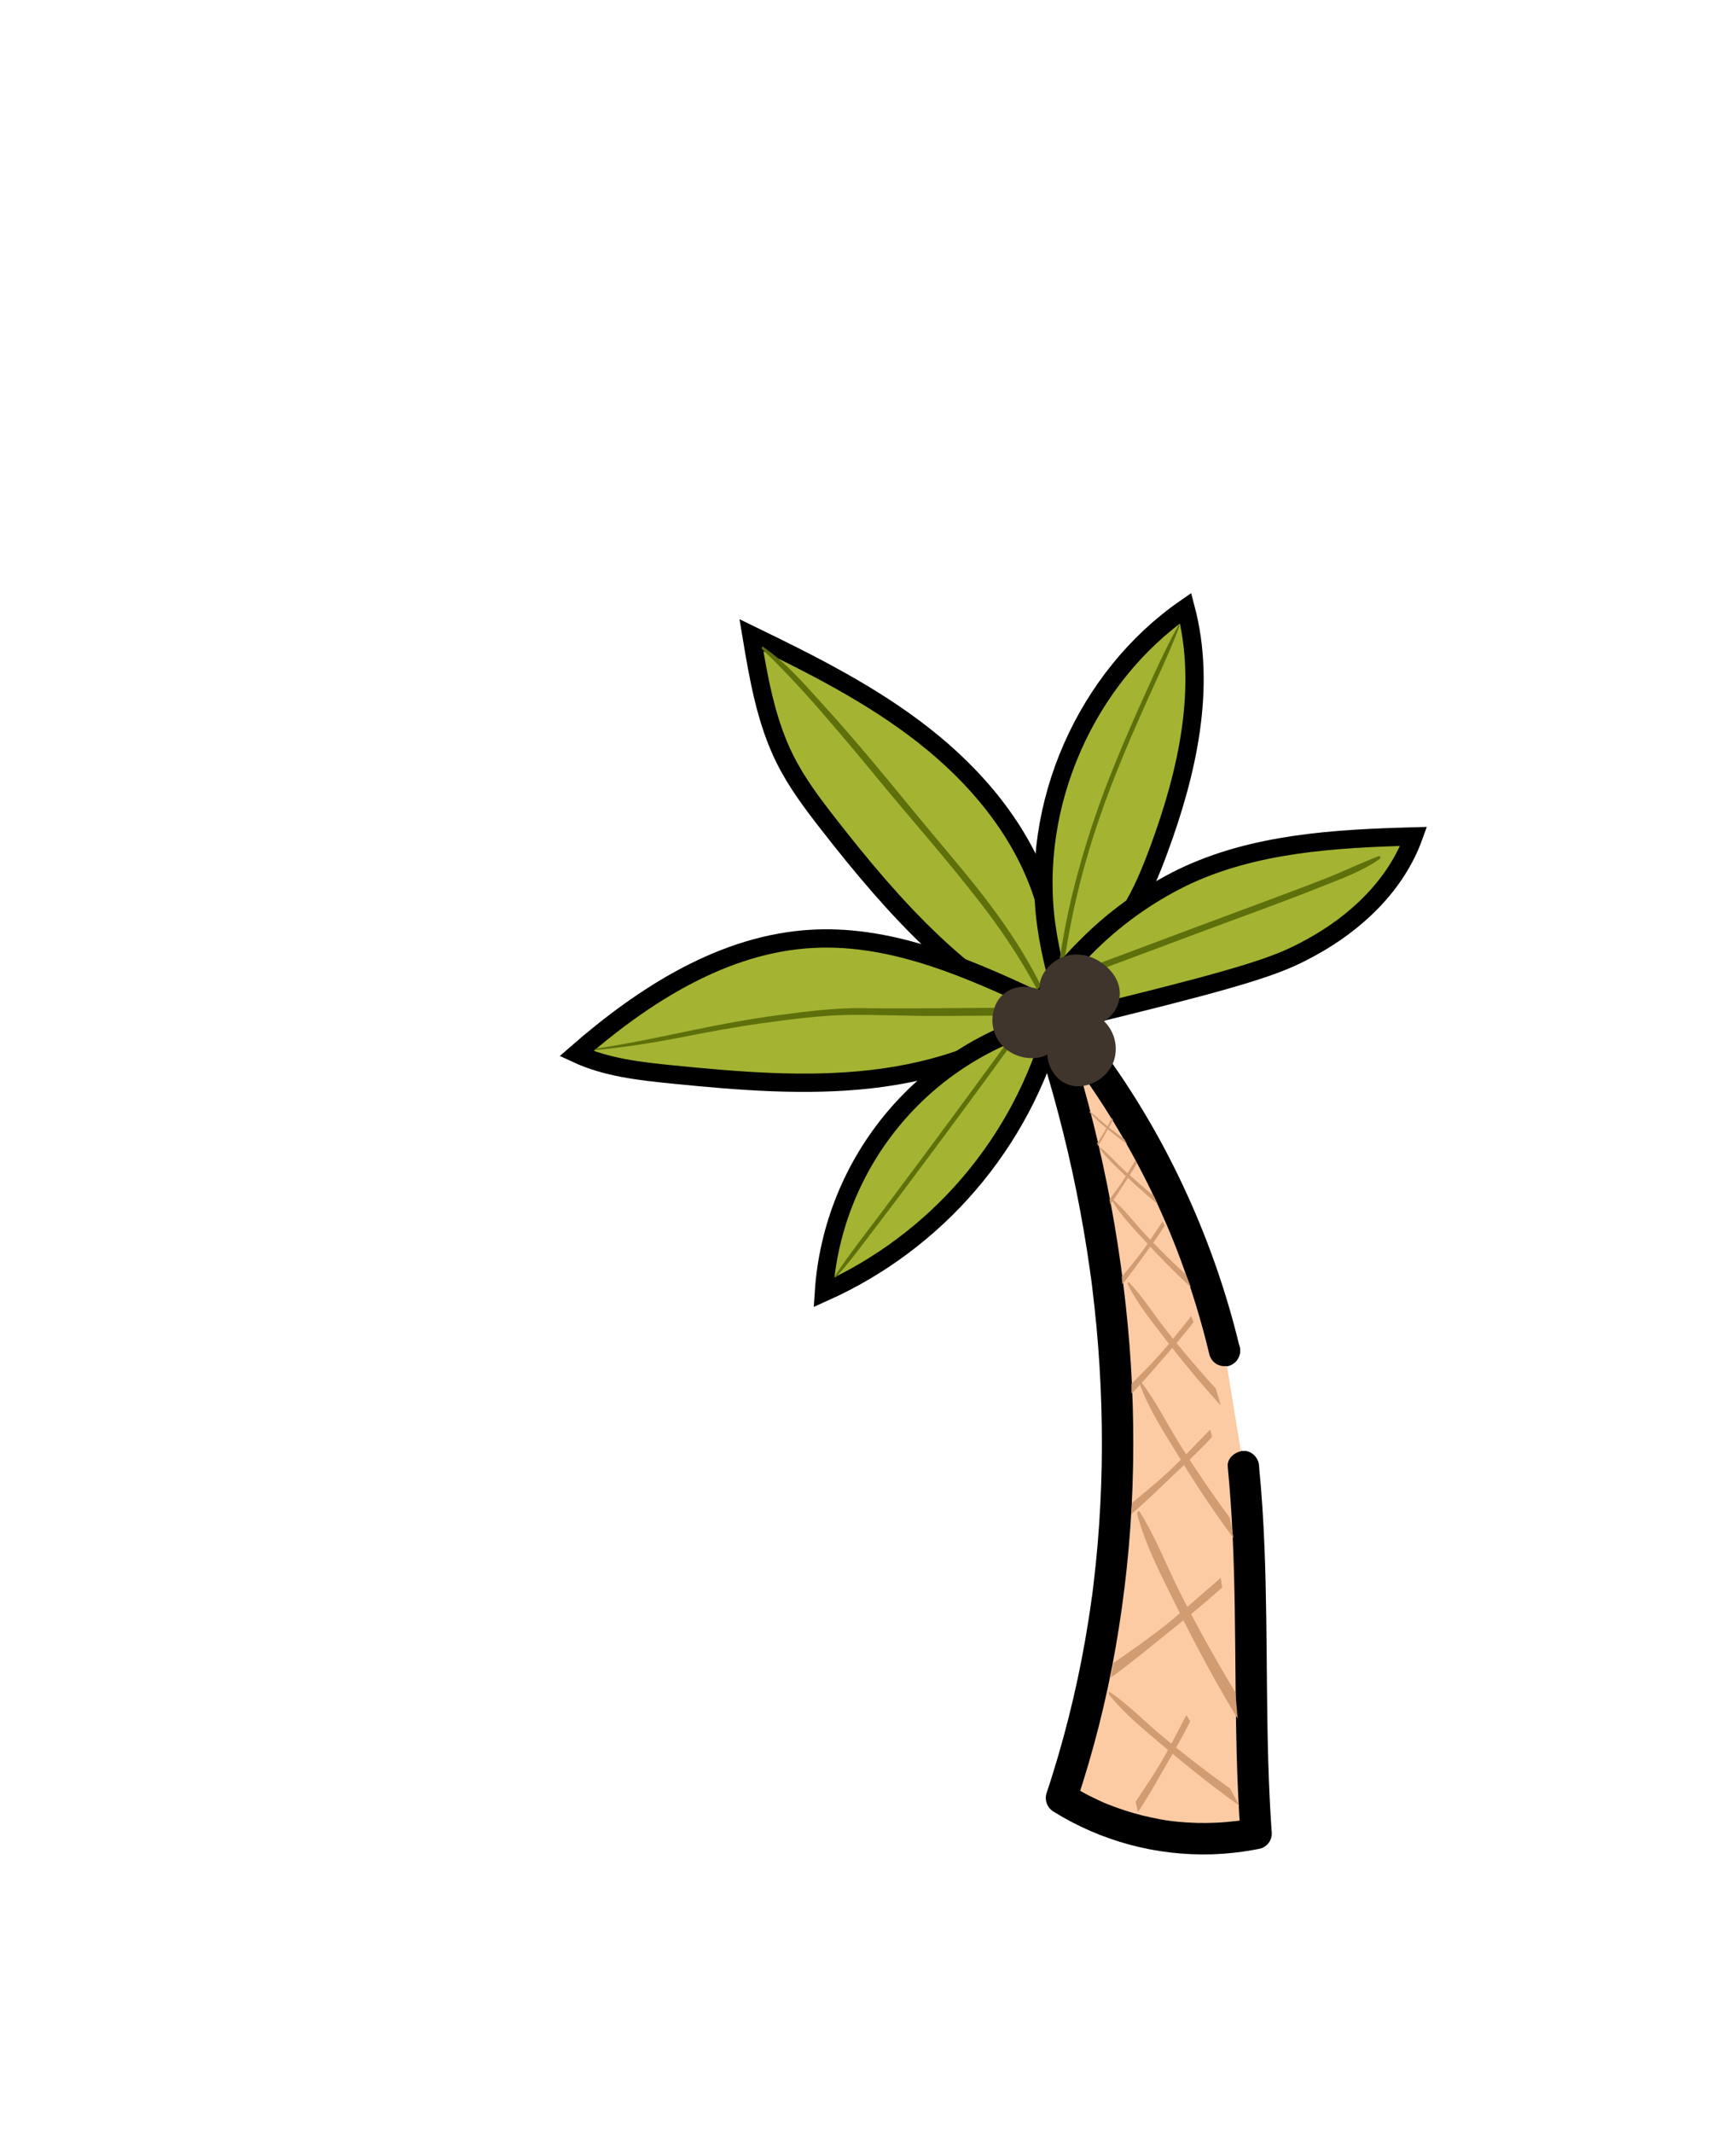 <svg width="92" height="113" viewBox="0 0 92 113" fill="none" xmlns="http://www.w3.org/2000/svg">
<g filter="url(#filter0_ddddd_13849_50584)">
<path d="M20.683 49.422L20.683 49.422C19.696 48.963 19.102 48.353 18.931 47.596C18.763 46.86 19.032 46.133 19.42 45.514C20.193 44.28 21.649 43.142 22.482 42.527L22.483 42.527C25.845 40.053 29.749 38.064 34.033 37.762C32.938 36.398 31.41 34.365 30.184 32.177C29.441 30.848 28.798 29.445 28.436 28.087C28.075 26.732 27.98 25.378 28.386 24.177L28.86 24.337L28.386 24.177C28.673 23.325 29.171 22.726 29.851 22.388C30.516 22.057 31.296 22.006 32.104 22.12C33.71 22.348 35.611 23.259 37.443 24.382C40.587 26.308 43.71 28.975 45.117 30.369C45.553 29.367 46.25 28.115 47.083 26.854C48.145 25.247 49.455 23.583 50.783 22.367C51.446 21.76 52.129 21.25 52.802 20.917C53.472 20.587 54.175 20.412 54.851 20.545C55.547 20.681 56.126 21.125 56.567 21.852C57.001 22.567 57.312 23.571 57.497 24.891M20.683 49.422L45.495 30.757C47.366 26.246 55.611 15.082 57.002 24.961C57.401 27.79 56.91 30.769 56.133 33.521C56.31 33.474 56.496 33.428 56.69 33.384M20.683 49.422C22.806 50.409 25.385 50.89 27.964 51.109C30.208 51.3 32.478 51.294 34.486 51.24M20.683 49.422L34.486 51.24M57.497 24.891L57.004 24.961L57.497 24.891C57.497 24.891 57.497 24.891 57.497 24.891ZM57.497 24.891C57.897 27.722 57.432 30.673 56.69 33.384M56.69 33.384C57.949 33.095 59.529 32.869 60.962 32.703C62.717 32.499 64.292 32.381 64.858 32.354M56.69 33.384C56.639 33.568 56.588 33.752 56.535 33.934C59.257 33.264 63.947 32.895 64.915 32.852M64.858 32.354L22.779 42.929C21.102 44.168 17.257 47.277 20.893 48.969C24.806 50.788 30.423 50.861 34.764 50.732C34.675 50.886 34.582 51.056 34.486 51.24M64.858 32.354C64.87 32.354 64.881 32.353 64.893 32.353L64.915 32.852M64.858 32.354C64.846 32.356 64.835 32.358 64.823 32.361L64.915 32.852M64.915 32.852C70.846 31.752 67.814 38.385 65.638 40.584C63.36 42.886 60.342 44.233 57.289 45.166M57.289 45.166C56.853 45.3 56.37 45.394 55.887 45.489C54.264 45.806 52.63 46.125 52.697 47.949M57.289 45.166L57.435 45.645C57.435 45.644 57.435 45.644 57.435 45.644L57.289 45.166ZM52.697 47.949C52.747 49.273 53.902 51.094 54.998 52.822C55.707 53.939 56.391 55.017 56.735 55.897M52.697 47.949L53.197 47.93C53.197 47.93 53.197 47.93 53.197 47.93L52.697 47.949ZM56.735 55.897C57.56 57.994 58.226 60.15 58.728 62.346C59.967 67.826 60.036 73.436 60.104 79.029C60.107 79.262 60.11 79.495 60.113 79.728C60.12 80.345 60.217 81.222 60.325 82.204C60.591 84.626 60.928 87.685 60.172 89.057M56.735 55.897L57.2 55.714C57.201 55.714 57.201 55.714 57.201 55.715C58.034 57.834 58.708 60.014 59.216 62.234L59.216 62.236C60.467 67.769 60.536 73.426 60.604 79.006C60.607 79.245 60.61 79.483 60.613 79.721V79.722C60.619 80.228 60.689 80.934 60.779 81.764C60.793 81.889 60.807 82.017 60.822 82.148C60.901 82.868 60.987 83.653 61.049 84.433C61.122 85.354 61.162 86.285 61.114 87.116C61.066 87.935 60.931 88.716 60.61 89.299M56.735 55.897L60.61 89.299M60.172 89.057C58.705 91.723 53.777 90.943 51.237 90.328M60.172 89.057L60.61 89.299M60.172 89.057L60.61 89.298C60.61 89.299 60.61 89.299 60.61 89.299M51.237 90.328C49.569 89.925 46.755 89.186 45.823 87.637C45.035 86.325 45.353 85.325 45.728 84.147C45.842 83.789 45.961 83.414 46.056 83.01C46.155 82.588 46.256 82.168 46.356 81.748C46.787 79.954 47.213 78.174 47.493 76.338C48.651 68.723 48.261 60.901 46.634 53.381C46.506 53.571 46.376 53.758 46.242 53.943M51.237 90.328L51.12 90.814C50.284 90.612 49.13 90.319 48.062 89.874C47.012 89.436 45.947 88.813 45.395 87.895L45.395 87.895C44.808 86.919 44.755 86.069 44.91 85.241C44.984 84.843 45.106 84.452 45.227 84.073L45.25 83.999C45.365 83.638 45.479 83.281 45.569 82.895L45.569 82.895C45.669 82.468 45.771 82.045 45.872 81.623C46.302 79.831 46.722 78.076 46.998 76.263C48.123 68.868 47.776 61.269 46.242 53.943M51.237 90.328L34.486 51.24M46.242 53.943C46.196 53.721 46.148 53.499 46.1 53.278C45.34 54.381 44.486 55.416 43.546 56.373C41.679 58.303 38.958 60.913 36.264 61.526C30.228 62.899 33.324 54.397 35.062 51.223C34.872 51.229 34.68 51.235 34.486 51.24M46.242 53.943C45.536 54.928 44.754 55.856 43.904 56.722C42.967 57.691 41.8 58.846 40.522 59.838C39.248 60.827 37.826 61.684 36.375 62.014L36.375 62.014C34.678 62.4 33.461 62.085 32.783 61.105C32.156 60.199 32.117 58.881 32.306 57.58C32.625 55.367 33.663 52.81 34.486 51.24" fill="white" stroke="white"/>
<path d="M56.262 63.34C56.426 63.34 56.587 63.291 56.723 63.2C56.86 63.109 56.966 62.979 57.029 62.827C57.092 62.676 57.108 62.509 57.076 62.347C57.044 62.186 56.965 62.038 56.849 61.922C56.733 61.806 56.585 61.727 56.424 61.695C56.263 61.663 56.096 61.679 55.944 61.742C55.792 61.805 55.663 61.911 55.571 62.048C55.48 62.185 55.431 62.345 55.431 62.51C55.434 62.729 55.522 62.939 55.677 63.094C55.833 63.249 56.042 63.337 56.262 63.34Z" fill="black"/>
<path d="M57.266 69.478C57.43 69.478 57.59 69.429 57.727 69.338C57.863 69.246 57.97 69.117 58.033 68.965C58.096 68.813 58.112 68.646 58.08 68.485C58.048 68.324 57.969 68.176 57.853 68.06C57.737 67.944 57.589 67.865 57.428 67.832C57.266 67.8 57.099 67.817 56.948 67.88C56.796 67.943 56.666 68.049 56.575 68.186C56.484 68.322 56.435 68.483 56.435 68.647C56.437 68.867 56.525 69.077 56.681 69.232C56.836 69.387 57.046 69.475 57.266 69.478Z" fill="black"/>
<path d="M56.262 62.51C54.59 55.492 51.191 49.003 46.372 43.634C51.252 57.248 52.209 72.493 47.617 86.201C50.692 88.122 54.385 88.794 57.94 88.078C57.469 81.613 57.902 75.073 57.265 68.642" fill="#FCCBA4"/>
<path d="M57.062 62.288C56.391 59.496 55.45 56.775 54.253 54.164C53.085 51.602 51.67 49.16 50.029 46.872C49.076 45.544 48.051 44.27 46.959 43.054C46.828 42.926 46.659 42.843 46.477 42.82C46.296 42.796 46.111 42.833 45.952 42.924C45.659 43.114 45.444 43.51 45.572 43.863C46.52 46.51 47.316 49.21 47.957 51.949C48.281 53.334 48.562 54.726 48.802 56.127C48.92 56.813 49.028 57.502 49.125 58.192L49.158 58.432C49.158 58.484 49.173 58.538 49.18 58.591C49.18 58.575 49.165 58.47 49.18 58.57L49.247 59.088C49.291 59.446 49.333 59.806 49.371 60.165C49.677 62.957 49.805 65.765 49.756 68.574C49.729 69.974 49.657 71.371 49.54 72.767C49.479 73.471 49.407 74.173 49.323 74.873C49.305 75.033 49.284 75.192 49.265 75.35L49.227 75.626C49.227 75.611 49.244 75.506 49.227 75.604L49.206 75.762C49.158 76.105 49.108 76.454 49.054 76.789C48.62 79.567 47.98 82.31 47.141 84.993C47.037 85.326 46.931 85.655 46.82 85.985C46.774 86.161 46.786 86.348 46.855 86.517C46.924 86.687 47.045 86.829 47.202 86.923C49.715 88.486 52.634 89.273 55.592 89.185C56.455 89.156 57.315 89.056 58.161 88.883C58.336 88.835 58.491 88.73 58.601 88.585C58.711 88.44 58.77 88.263 58.77 88.082C58.406 83.035 58.586 77.977 58.383 72.919C58.326 71.492 58.236 70.067 58.096 68.646C58.054 68.215 57.744 67.794 57.266 67.815C56.85 67.833 56.391 68.182 56.435 68.646C56.931 73.68 56.778 78.742 56.908 83.792C56.946 85.223 57.007 86.653 57.109 88.083L57.719 87.282C57.56 87.315 57.4 87.345 57.239 87.372L56.979 87.413H56.942C57.037 87.399 56.882 87.421 56.865 87.423C56.517 87.466 56.167 87.496 55.818 87.511C55.142 87.543 54.465 87.526 53.791 87.46C53.629 87.445 53.467 87.427 53.305 87.405C53.466 87.426 53.243 87.394 53.192 87.387L52.931 87.344C52.587 87.283 52.239 87.206 51.903 87.125C51.247 86.96 50.604 86.748 49.977 86.493C49.968 86.493 49.853 86.441 49.937 86.477L49.829 86.43L49.59 86.321C49.42 86.242 49.251 86.16 49.083 86.075C48.728 85.89 48.381 85.691 48.041 85.478L48.422 86.415C49.318 83.734 50.012 80.99 50.498 78.205C50.992 75.375 51.29 72.514 51.391 69.642C51.489 66.81 51.404 63.974 51.138 61.153C50.867 58.276 50.425 55.418 49.811 52.594C49.209 49.818 48.444 47.08 47.523 44.393C47.41 44.063 47.295 43.735 47.179 43.409L45.794 44.217C46.262 44.737 46.718 45.269 47.161 45.812C47.382 46.083 47.6 46.357 47.814 46.634L47.867 46.703L48.026 46.913C48.131 47.052 48.235 47.19 48.339 47.329C49.161 48.447 49.927 49.604 50.636 50.799C51.346 51.994 52.003 53.23 52.608 54.507C52.746 54.813 52.884 55.119 53.023 55.429C53.093 55.588 53.161 55.749 53.232 55.91L53.293 56.048C53.254 55.957 53.315 56.102 53.323 56.123L53.381 56.261C53.649 56.907 53.9 57.56 54.134 58.221C54.658 59.694 55.102 61.194 55.465 62.714C55.494 62.819 55.543 62.918 55.61 63.004C55.677 63.09 55.76 63.162 55.855 63.216C55.95 63.27 56.055 63.304 56.163 63.318C56.271 63.331 56.381 63.323 56.486 63.294C56.696 63.232 56.874 63.091 56.982 62.9C57.09 62.71 57.12 62.485 57.066 62.273L57.062 62.288Z" fill="black"/>
<path d="M47.648 45.109C47.516 42.796 47.333 40.457 46.601 38.267C45.47 34.885 43.083 32.061 40.306 29.887C37.529 27.712 34.353 26.124 31.193 24.591C31.57 26.847 31.959 29.142 32.978 31.177C33.599 32.416 34.438 33.53 35.286 34.615C38.737 39.045 42.623 43.411 47.745 45.599L47.648 45.109Z" fill="#A4B332" stroke="black" stroke-width="0.969" stroke-miterlimit="10"/>
<path d="M54.205 23.157C48.903 26.826 45.933 33.599 46.823 39.986C47.048 41.607 47.501 43.188 47.951 44.762L48.062 44.742C48.52 43.679 48.981 42.611 49.602 41.635C50.112 40.835 50.725 40.104 51.232 39.303C51.889 38.26 52.357 37.113 52.785 35.958C54.296 31.861 55.321 27.37 54.205 23.157Z" fill="#A4B332" stroke="black" stroke-width="0.969" stroke-miterlimit="10"/>
<path d="M53.828 24.058C53.171 25.233 52.617 26.465 52.064 27.691C51.538 28.854 51.024 30.021 50.541 31.203C49.59 33.488 48.812 35.842 48.215 38.243C47.865 39.709 47.593 41.192 47.399 42.687C47.373 42.893 47.622 43.011 47.654 42.76C47.979 40.194 48.54 37.663 49.33 35.199C50.086 32.837 51.049 30.547 52.062 28.285C52.681 26.901 53.343 25.536 53.876 24.117C53.887 24.085 53.855 24.011 53.827 24.061L53.828 24.058Z" fill="#5E700B"/>
<path d="M31.754 25.321C32.76 26.29 33.692 27.275 34.615 28.326C35.716 29.586 36.795 30.863 37.853 32.155C39.778 34.499 41.815 36.771 43.645 39.192C44.685 40.562 45.614 42.013 46.423 43.532C46.52 43.714 46.668 43.439 46.607 43.314C45.304 40.616 43.456 38.287 41.532 36.011C39.388 33.475 37.337 30.849 35.101 28.398C34.072 27.268 33.073 26.075 31.804 25.204C31.751 25.17 31.722 25.293 31.754 25.323V25.321Z" fill="#5E700B"/>
<path d="M46.907 44.218C42.966 42.359 38.822 40.457 34.47 40.677C29.737 40.916 25.491 43.646 21.919 46.761C23.504 47.498 25.28 47.694 27.02 47.868C30.523 48.217 34.062 48.514 37.56 48.113C41.057 47.712 44.551 46.56 47.249 44.3L46.907 44.218Z" fill="#A4B332" stroke="black" stroke-width="0.969" stroke-miterlimit="10"/>
<path d="M32.621 44.725C31.051 44.93 29.497 45.225 27.946 45.547C26.285 45.893 24.613 46.249 22.933 46.502C22.904 46.502 22.899 46.576 22.933 46.573C24.432 46.434 25.898 46.205 27.376 45.917C28.854 45.629 30.316 45.349 31.799 45.146C33.321 44.937 34.887 44.73 36.42 44.711C38.004 44.696 39.589 44.776 41.174 44.767C42.85 44.755 44.525 44.742 46.2 44.767C46.221 44.766 46.242 44.761 46.261 44.753C45.984 44.614 45.718 44.476 45.444 44.331C42.638 44.331 39.833 44.391 37.025 44.353C35.557 44.336 34.073 44.534 32.621 44.725Z" fill="#5E700B"/>
<path d="M47.372 44.889C44.029 45.664 41.024 47.495 38.802 50.11C36.58 52.726 35.258 55.987 35.033 59.411C37.99 58.087 40.617 56.124 42.726 53.664C44.835 51.204 46.373 48.307 47.23 45.183C47.277 45.085 47.323 44.988 47.372 44.889Z" fill="#A4B332" stroke="black" stroke-width="0.969" stroke-miterlimit="10"/>
<path d="M35.677 58.605C36.488 57.7 37.208 56.709 37.946 55.744C38.684 54.779 39.428 53.785 40.16 52.803C41.646 50.815 43.12 48.818 44.58 46.813C45.403 45.686 46.219 44.556 47.03 43.422C47.105 43.316 47.022 43.031 46.913 43.184C44.009 47.209 41.066 51.206 38.086 55.176C37.255 56.284 36.389 57.376 35.627 58.535C35.605 58.566 35.627 58.652 35.674 58.605H35.677Z" fill="#5E700B"/>
<path d="M45.148 45.944C45.165 45.913 45.183 45.883 45.2 45.851L45.061 45.904L45.148 45.944Z" fill="#A4B332" stroke="black" stroke-width="0.969" stroke-miterlimit="10"/>
<path d="M54.026 37.435C52.113 38.375 50.373 39.632 48.878 41.152C47.577 42.454 46.463 43.931 45.569 45.541C47.397 45.126 49.954 44.518 53.007 43.742C58.346 42.381 59.513 41.864 60.805 41.161C63.222 39.853 65.356 37.839 66.288 35.254C62.105 35.366 57.793 35.615 54.026 37.435Z" fill="#A4B332" stroke="black" stroke-width="0.969" stroke-miterlimit="10"/>
<path d="M64.443 36.297C63.507 36.65 62.603 37.093 61.674 37.46C60.671 37.856 59.662 38.234 58.65 38.609C56.168 39.526 53.691 40.461 51.211 41.387L46.737 43.048C46.599 43.101 46.7 43.425 46.84 43.373C49.489 42.385 52.137 41.395 54.783 40.404C56.991 39.574 59.213 38.793 61.406 37.913C62.448 37.497 63.587 37.094 64.505 36.435C64.551 36.402 64.505 36.271 64.445 36.297H64.443Z" fill="#5E700B"/>
<path d="M49.953 50.989C49.995 50.917 50.037 50.844 50.08 50.769C50.296 50.949 50.515 51.125 50.737 51.294C50.858 51.385 50.978 51.474 51.1 51.561C51.053 51.474 51.006 51.385 50.962 51.298L50.804 51.183C50.578 51.018 50.357 50.849 50.139 50.674C50.214 50.535 50.288 50.408 50.354 50.271L50.296 50.178C50.218 50.324 50.144 50.469 50.068 50.614L49.929 50.506C49.662 50.283 49.41 50.023 49.122 49.827C49.105 49.814 49.101 49.853 49.108 49.861C49.354 50.146 49.627 50.406 49.922 50.638L50.009 50.711C49.971 50.782 49.932 50.849 49.89 50.922C49.774 51.118 49.644 51.308 49.517 51.5C49.528 51.553 49.54 51.607 49.551 51.661C49.701 51.441 49.829 51.208 49.953 50.989Z" fill="#D19C72"/>
<path d="M53.072 84.628C53.218 84.375 53.367 84.12 53.516 83.862C54.262 84.486 55.022 85.094 55.797 85.684C56.212 86 56.631 86.309 57.055 86.612C56.893 86.306 56.727 86 56.559 85.695C56.377 85.564 56.193 85.434 56.006 85.299C55.222 84.727 54.453 84.137 53.7 83.529C53.96 83.071 54.213 82.606 54.447 82.132L54.242 81.81C53.974 82.312 53.716 82.822 53.449 83.324C53.297 83.2 53.143 83.076 52.991 82.949C52.062 82.177 51.191 81.271 50.191 80.588C50.132 80.549 50.114 80.679 50.139 80.711C50.932 81.721 51.993 82.571 52.966 83.403C53.066 83.489 53.168 83.573 53.269 83.659C53.131 83.906 52.999 84.149 52.854 84.39C52.447 85.072 51.996 85.733 51.553 86.397C51.594 86.582 51.636 86.768 51.676 86.951C52.187 86.194 52.635 85.385 53.072 84.628Z" fill="#D19C72"/>
<path d="M50.922 53.694L51.148 53.349C51.478 53.661 51.814 53.965 52.158 54.26C52.342 54.42 52.527 54.575 52.711 54.727C52.643 54.58 52.573 54.432 52.506 54.286L52.261 54.087C51.914 53.799 51.574 53.503 51.241 53.199C51.38 52.992 51.506 52.783 51.626 52.566L51.54 52.411C51.402 52.638 51.263 52.869 51.125 53.103L50.923 52.916C50.508 52.53 50.133 52.086 49.688 51.738C49.662 51.719 49.649 51.778 49.66 51.795C50.001 52.288 50.47 52.713 50.898 53.127L51.036 53.254C50.968 53.366 50.898 53.477 50.826 53.585C50.618 53.892 50.39 54.188 50.166 54.486C50.181 54.574 50.195 54.662 50.209 54.75C50.47 54.401 50.701 54.036 50.922 53.694Z" fill="#D19C72"/>
<path d="M51.974 57.486L52.332 56.995C52.782 57.479 53.244 57.953 53.716 58.415C53.969 58.661 54.227 58.904 54.486 59.145C54.402 58.921 54.316 58.699 54.227 58.479L53.891 58.166C53.412 57.716 52.944 57.255 52.487 56.782C52.697 56.487 52.902 56.186 53.1 55.879L52.989 55.642C52.769 55.968 52.555 56.297 52.335 56.622L52.058 56.332C51.496 55.731 50.982 55.046 50.368 54.503C50.333 54.471 50.311 54.56 50.325 54.583C50.775 55.335 51.418 55.997 52.004 56.64L52.187 56.838C52.077 56.998 51.967 57.155 51.85 57.309C51.524 57.748 51.166 58.166 50.815 58.588C50.829 58.718 50.841 58.85 50.854 58.98C51.252 58.497 51.614 57.976 51.974 57.486Z" fill="#D19C72"/>
<path d="M52.972 62.959C53.145 62.762 53.32 62.561 53.495 62.357C54.029 63.04 54.579 63.71 55.143 64.366C55.446 64.718 55.754 65.064 56.068 65.405C55.982 65.106 55.894 64.806 55.804 64.508C55.665 64.36 55.534 64.212 55.4 64.063C54.825 63.417 54.266 62.761 53.722 62.096C54.031 61.734 54.336 61.365 54.624 60.988C54.584 60.882 54.545 60.774 54.505 60.667C54.181 61.066 53.864 61.473 53.536 61.873C53.426 61.734 53.315 61.596 53.207 61.458C52.541 60.612 51.947 59.658 51.205 58.882C51.162 58.836 51.124 58.948 51.139 58.981C51.643 60.014 52.41 60.95 53.102 61.855C53.172 61.949 53.24 62.042 53.318 62.132C53.157 62.327 52.995 62.519 52.828 62.708C52.35 63.243 51.838 63.75 51.331 64.262C51.331 64.434 51.331 64.605 51.338 64.777C51.918 64.196 52.454 63.555 52.972 62.959Z" fill="#D19C72"/>
<path d="M53.431 69.213C53.657 68.999 53.886 68.781 54.116 68.561C54.655 69.427 55.213 70.278 55.791 71.114C56.101 71.562 56.419 72.004 56.742 72.442C56.678 72.079 56.613 71.716 56.545 71.354C56.405 71.164 56.267 70.974 56.13 70.784C55.539 69.963 54.967 69.127 54.415 68.277C54.821 67.887 55.222 67.486 55.606 67.07C55.572 66.94 55.541 66.809 55.506 66.678C55.08 67.113 54.659 67.558 54.232 67.992C54.12 67.819 54.008 67.646 53.899 67.47C53.226 66.399 52.653 65.21 51.882 64.21C51.838 64.152 51.778 64.28 51.792 64.32C52.253 65.593 53.031 66.784 53.73 67.928C53.802 68.046 53.875 68.164 53.949 68.281C53.736 68.493 53.522 68.697 53.304 68.906C52.681 69.483 52.02 70.024 51.366 70.567C51.348 70.769 51.328 70.972 51.309 71.174C52.048 70.552 52.753 69.857 53.431 69.213Z" fill="#D19C72"/>
<path d="M53.145 77.546C53.456 77.297 53.772 77.045 54.087 76.79C54.67 77.946 55.279 79.086 55.911 80.212C56.252 80.814 56.604 81.41 56.961 82.001C56.924 81.533 56.883 81.065 56.838 80.597C56.682 80.341 56.528 80.085 56.375 79.828C55.722 78.72 55.095 77.597 54.494 76.46C55.048 76.004 55.602 75.536 56.14 75.048C56.114 74.879 56.087 74.709 56.06 74.54C55.469 75.046 54.887 75.568 54.296 76.078C54.176 75.845 54.054 75.612 53.935 75.379C53.208 73.945 52.618 72.372 51.76 71.02C51.71 70.941 51.622 71.097 51.634 71.15C52.07 72.819 52.916 74.414 53.665 75.943C53.742 76.101 53.821 76.257 53.9 76.415C53.608 76.662 53.313 76.907 53.013 77.142C52.159 77.812 51.261 78.431 50.37 79.058C50.325 79.314 50.276 79.57 50.232 79.826C51.241 79.105 52.214 78.295 53.145 77.546Z" fill="#D19C72"/>
<path d="M46.576 46.936C46.624 46.922 46.67 46.905 46.715 46.885L46.795 46.845C46.856 46.814 46.914 46.778 46.97 46.738C46.985 46.727 46.997 46.712 47.013 46.7C47.028 46.687 47.078 46.644 47.108 46.615C47.395 46.335 47.594 45.977 47.682 45.586C47.77 45.195 47.743 44.786 47.603 44.41C47.53 44.218 47.418 44.042 47.276 43.893C47.133 43.744 46.962 43.625 46.773 43.544C45.833 42.937 44.483 43.17 44.086 44.298C43.939 44.696 43.923 45.13 44.04 45.537C44.157 45.945 44.4 46.304 44.735 46.564C44.978 46.745 45.256 46.874 45.551 46.944C45.846 47.013 46.152 47.02 46.45 46.965C46.492 46.956 46.532 46.945 46.571 46.932L46.576 46.936Z" fill="#40352C"/>
<path d="M46.492 42.951C46.481 43 46.473 43.049 46.468 43.098C46.468 43.13 46.468 43.16 46.468 43.192C46.465 43.264 46.467 43.336 46.475 43.408C46.475 43.429 46.486 43.448 46.489 43.469C46.497 43.513 46.507 43.559 46.518 43.607C46.716 44.463 47.487 45.184 48.318 45.399C48.528 45.455 48.747 45.468 48.963 45.437C49.178 45.405 49.385 45.33 49.57 45.216C50.636 44.784 51.133 43.481 50.289 42.447C49.709 41.734 48.723 41.312 47.824 41.603C47.248 41.788 46.716 42.251 46.531 42.831C46.517 42.871 46.506 42.912 46.497 42.954C46.496 42.952 46.494 42.951 46.492 42.951Z" fill="#40352C"/>
<path d="M49.856 45.028C49.818 44.998 49.781 44.969 49.742 44.944C49.717 44.928 49.691 44.914 49.666 44.9C49.608 44.866 49.548 44.837 49.486 44.813C49.468 44.806 49.449 44.805 49.431 44.798C49.39 44.785 49.35 44.774 49.309 44.764C48.919 44.678 48.512 44.702 48.136 44.834C47.759 44.967 47.427 45.203 47.177 45.515C47.052 45.674 46.961 45.857 46.908 46.052C46.855 46.247 46.842 46.451 46.87 46.651C46.838 47.736 47.731 48.718 48.895 48.451C49.694 48.268 50.401 47.62 50.489 46.731C50.521 46.438 50.488 46.142 50.395 45.863C50.302 45.583 50.149 45.327 49.948 45.112C49.92 45.083 49.89 45.056 49.858 45.03L49.856 45.028Z" fill="#40352C"/>
</g>
<defs>
<filter id="filter0_ddddd_13849_50584" x="0.38" y="0.157" width="90.995" height="111.93" filterUnits="userSpaceOnUse" color-interpolation-filters="sRGB">
<feFlood flood-opacity="0" result="BackgroundImageFix"/>
<feColorMatrix in="SourceAlpha" type="matrix" values="0 0 0 0 0 0 0 0 0 0 0 0 0 0 0 0 0 0 127 0" result="hardAlpha"/>
<feOffset dx="2" dy="0.157"/>
<feGaussianBlur stdDeviation="10"/>
<feColorMatrix type="matrix" values="0 0 0 0 0 0 0 0 0 0 0 0 0 0 0 0 0 0 0.1 0"/>
<feBlend mode="normal" in2="BackgroundImageFix" result="effect1_dropShadow_13849_50584"/>
<feColorMatrix in="SourceAlpha" type="matrix" values="0 0 0 0 0 0 0 0 0 0 0 0 0 0 0 0 0 0 127 0" result="hardAlpha"/>
<feOffset dx="0.51" dy="0.667"/>
<feGaussianBlur stdDeviation="0.412"/>
<feColorMatrix type="matrix" values="0 0 0 0 0 0 0 0 0 0 0 0 0 0 0 0 0 0 0.09 0"/>
<feBlend mode="normal" in2="effect1_dropShadow_13849_50584" result="effect2_dropShadow_13849_50584"/>
<feColorMatrix in="SourceAlpha" type="matrix" values="0 0 0 0 0 0 0 0 0 0 0 0 0 0 0 0 0 0 127 0" result="hardAlpha"/>
<feOffset dx="1.098" dy="1.491"/>
<feGaussianBlur stdDeviation="0.549"/>
<feColorMatrix type="matrix" values="0 0 0 0 0 0 0 0 0 0 0 0 0 0 0 0 0 0 0.05 0"/>
<feBlend mode="normal" in2="effect2_dropShadow_13849_50584" result="effect3_dropShadow_13849_50584"/>
<feColorMatrix in="SourceAlpha" type="matrix" values="0 0 0 0 0 0 0 0 0 0 0 0 0 0 0 0 0 0 127 0" result="hardAlpha"/>
<feOffset dx="1.961" dy="2.628"/>
<feGaussianBlur stdDeviation="2.5"/>
<feColorMatrix type="matrix" values="0 0 0 0 0 0 0 0 0 0 0 0 0 0 0 0 0 0 0.05 0"/>
<feBlend mode="normal" in2="effect3_dropShadow_13849_50584" result="effect4_dropShadow_13849_50584"/>
<feColorMatrix in="SourceAlpha" type="matrix" values="0 0 0 0 0 0 0 0 0 0 0 0 0 0 0 0 0 0 127 0" result="hardAlpha"/>
<feOffset dx="3.06" dy="4.119"/>
<feGaussianBlur stdDeviation="2.5"/>
<feColorMatrix type="matrix" values="0 0 0 0 0 0 0 0 0 0 0 0 0 0 0 0 0 0 0.03 0"/>
<feBlend mode="normal" in2="effect4_dropShadow_13849_50584" result="effect5_dropShadow_13849_50584"/>
<feBlend mode="normal" in="SourceGraphic" in2="effect5_dropShadow_13849_50584" result="shape"/>
</filter>
</defs>
</svg>
